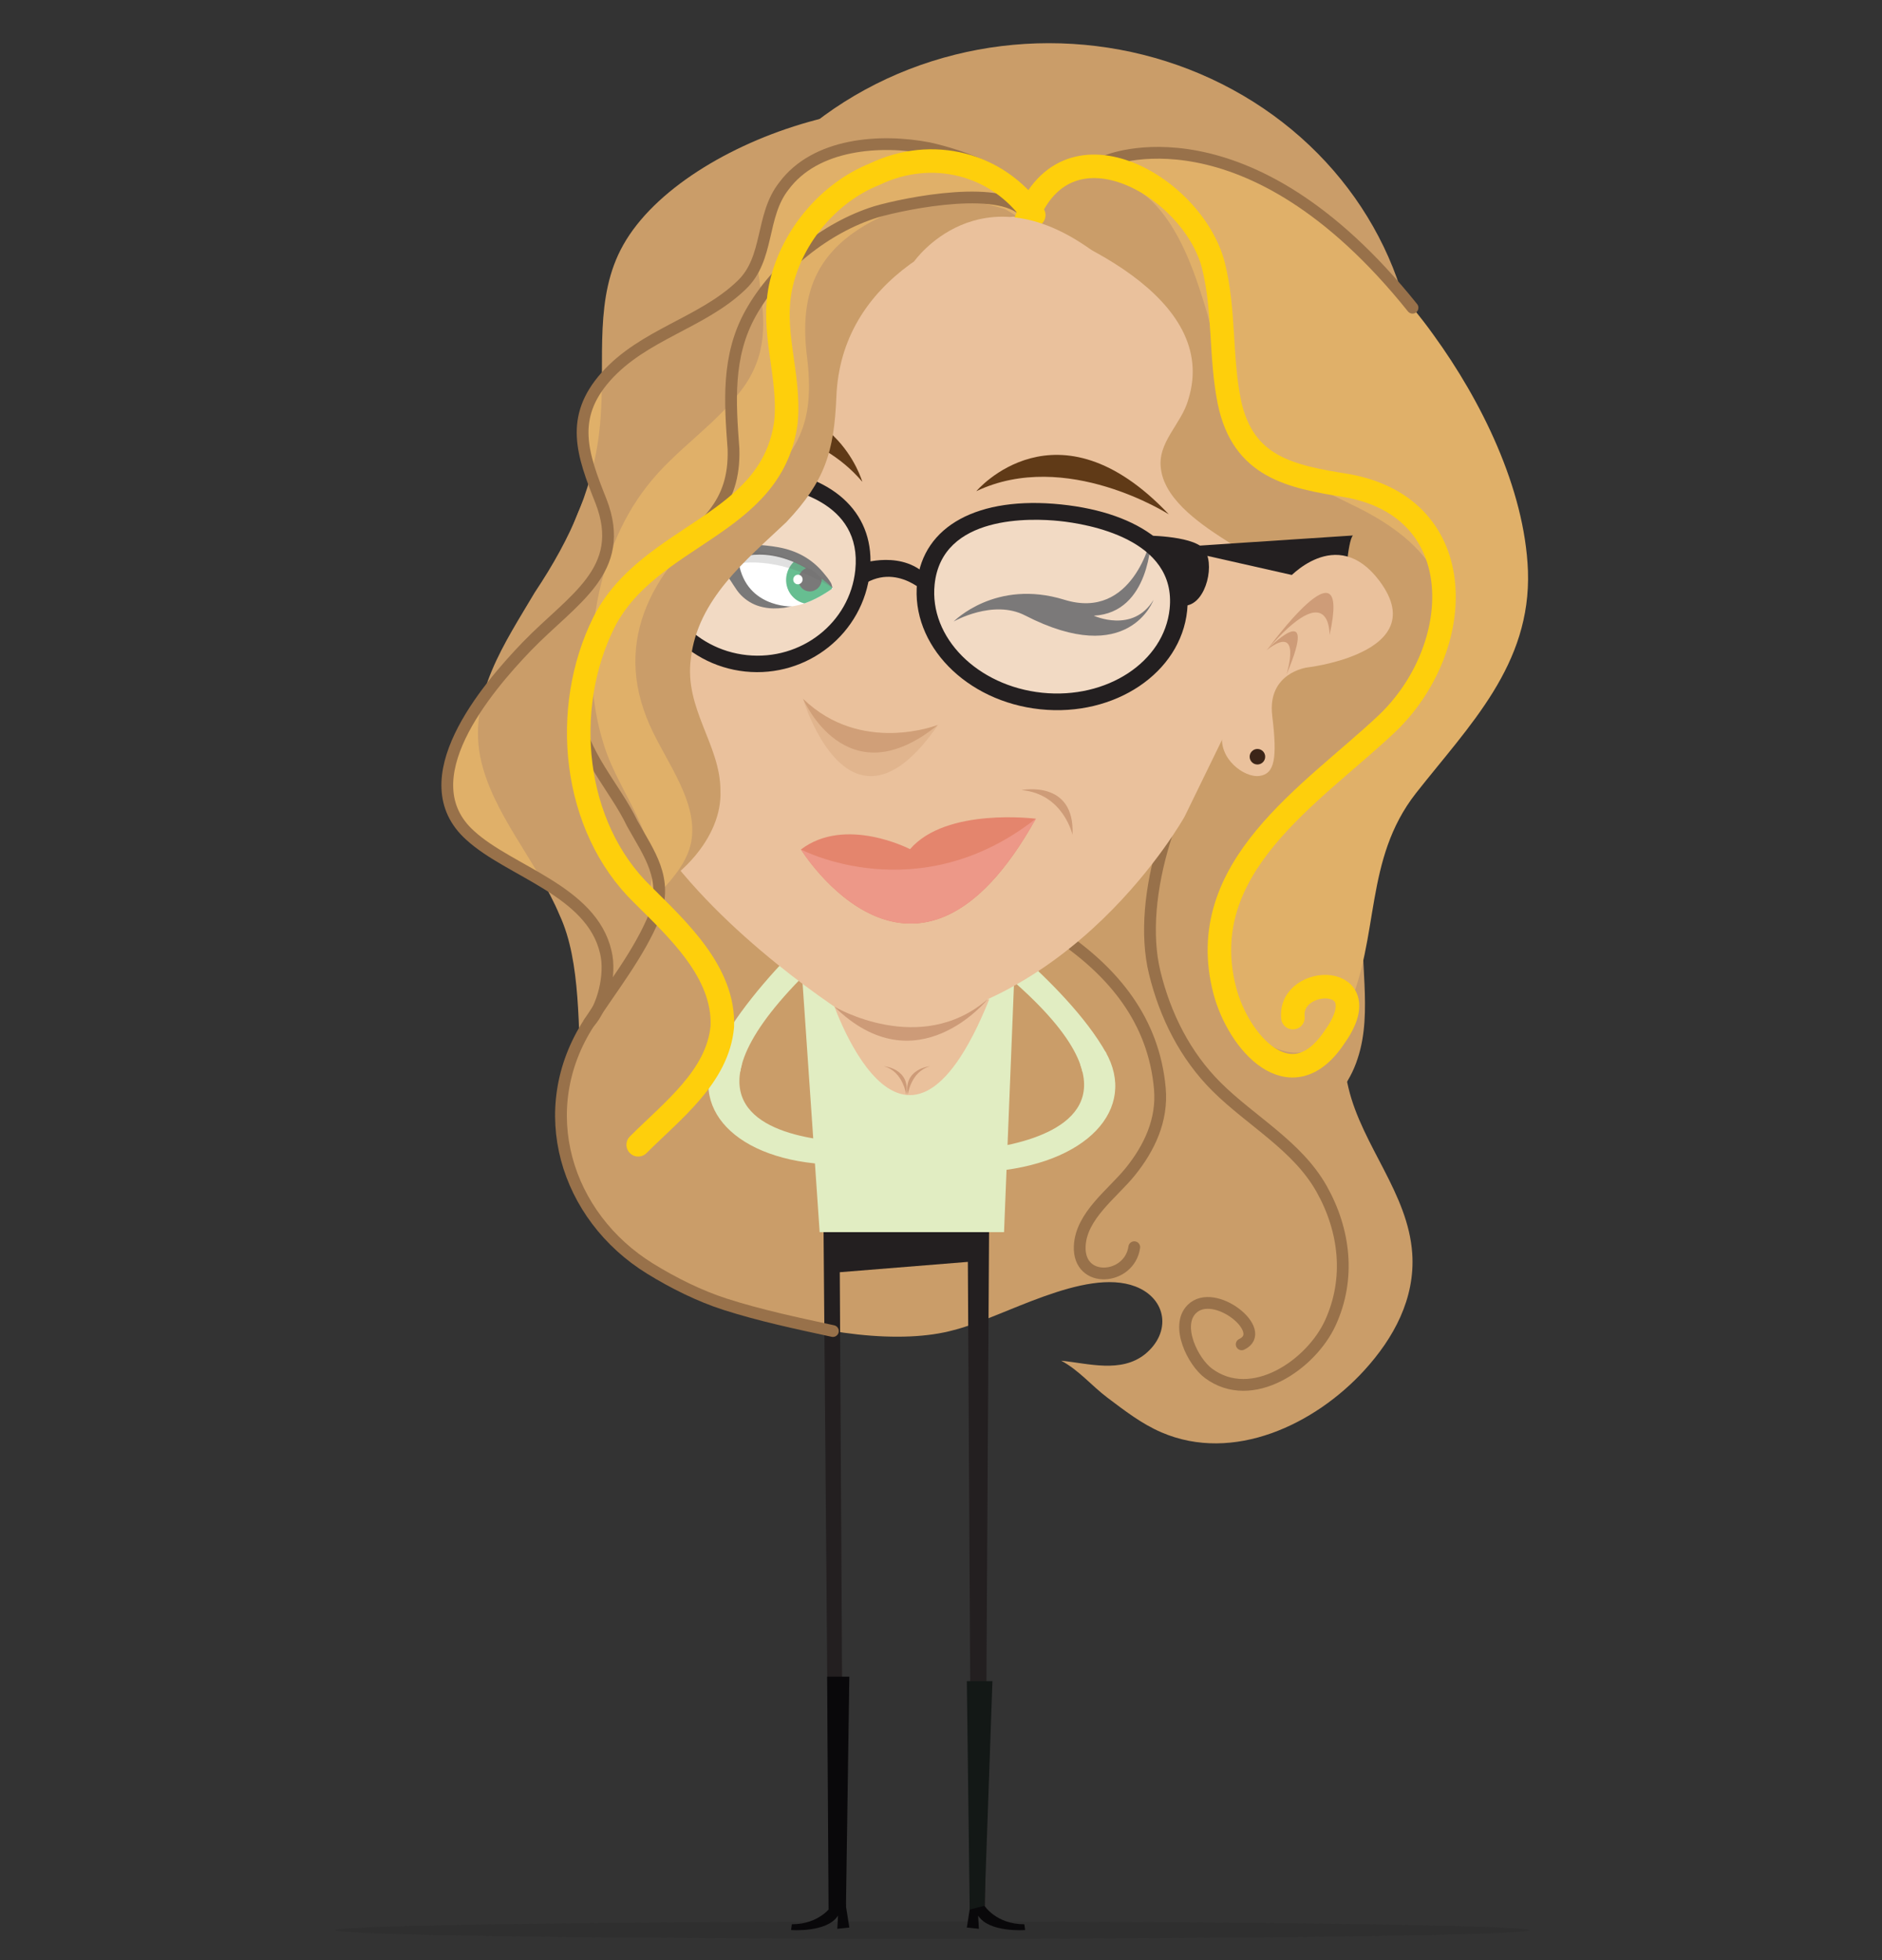 <?xml version="1.0" encoding="utf-8"?>
<!-- Generator: Adobe Illustrator 16.0.0, SVG Export Plug-In . SVG Version: 6.00 Build 0)  -->
<!DOCTYPE svg PUBLIC "-//W3C//DTD SVG 1.1//EN" "http://www.w3.org/Graphics/SVG/1.1/DTD/svg11.dtd">
<svg version="1.1" id="Layer_1" xmlns="http://www.w3.org/2000/svg" xmlns:xlink="http://www.w3.org/1999/xlink" x="0px" y="0px"
	 width="480px" height="500px" viewBox="0 0 480 500" enable-background="new 0 0 480 500" xml:space="preserve">
<rect x="0" y="0" width="480" height="500" fill="#333333" stroke="none"/>
<path fill="#E0B069" d="M151.754,120.135c0,0-7.798-14.481,1.753-22.853l4.062,11.426l-2.628,11.427l-4.055,0.429"/>
<path fill="#E0B069" d="M123.071,178.268c0,0-26.02,29.398,14.48,45.077l-3.232-28.394L123.071,178.268z"/>
<ellipse fill="#CA9D69" cx="267.521" cy="99.588" rx="93.79" ry="88.573"/>
<g>
	<path fill="#CA9D69" d="M260.304,35.522c-24.786-19.827-85.669-0.91-101.324,26.922c-7.538,13.335-4.639,28.991-5.799,44.066
		c-1.159,16.815-7.538,30.731-16.814,44.647c-7.538,12.755-16.815,26.092-13.916,41.747c2.899,14.495,14.495,26.671,20.294,40.587
		c11.017,23.774-3.479,67.839,22.033,82.917c22.613,13.335,60.882,7.536,86.395,5.218c23.193-1.739,46.966-15.655,67.26-26.092
		c11.017-5.799,23.771-12.757,27.831-25.513c4.06-12.177,0-26.093,1.739-38.269c3.479-33.049,38.269-54.502,37.688-86.973
		c-0.58-28.411-23.773-66.1-46.385-82.334c-24.934-17.975-62.043-25.513-92.192-27.832c-2.899,0-7.81,2.152-10.128,2.152"/>
</g>
<g>
	<path fill="#CA9D69" d="M348.772,223.345c-6.359,17.383-9.184,35.959-4.849,54.171c3.518,14.778,15.221,26.845,16.265,42.239
		c0.775,11.473-4.712,21.584-12.265,29.842c-12.579,13.749-33.317,23.685-51.693,15.783c-5.055-2.174-9.431-5.572-13.793-8.859
		c-4.044-3.048-7.254-7.004-11.776-9.425c6.912,0.693,15.255,3.235,21.386-1.67c6.782-5.549,5.55-14.18-2.466-17.264
		c-12.947-4.934-33.911,8.016-46.243,11.099c-26.513,7.399-84.308-9.893-97.873-37.64c-6.782-13.563-0.229-28.487,4.704-42.668
		c3.083-9.249,19.797-4.163,24.73-12.795c0.617-1.85,3.083-5.55,0.617-1.85"/>
</g>
<path fill="none" stroke="#98714A" stroke-width="3" stroke-linecap="round" stroke-linejoin="round" stroke-miterlimit="10" d="
	M312.337,185.106c-12.606,14.782-22.606,43.477-17.823,63.041c2.674,10.938,7.778,21.134,15.804,29.113
	c8.733,8.682,20.549,15.006,26.731,25.966c5.987,10.608,7.424,22.959,2.243,34.239c-4.881,10.635-19.979,21.073-31.074,12.849
	c-3.963-2.937-8.491-12.089-4.284-16.354c5.695-5.776,19.859,5.635,12.752,8.965"/>
<path fill="none" stroke="#98714A" stroke-width="3" stroke-linecap="round" stroke-linejoin="round" stroke-miterlimit="10" d="
	M270.166,238.582c13.868,9.391,24.104,21.721,25.652,39.089c0.713,8.01-2.645,15.163-7.583,21.262
	c-4.474,5.527-12.537,11.194-12.853,18.98c-0.394,9.703,12.704,8.689,13.912,0.229"/>
<g>
	<path fill="#E1EDC2" d="M217.886,228.127c0,0-26.526,21.837-35.499,40.946c0.773,0.328,1.538,0.702,2.286,1.137
		c1.423,0.718,2.844,1.853,4.125,3.145c1.57-9.311,12.058-23.378,39.467-44.649L217.886,228.127z"/>
	<path fill="#E1EDC2" d="M189.235,271.424c-2.312-0.525-4.562-1.441-6.646-2.791c-7.287,15.107,6.673,28.473,31.937,28.468
		c-0.578-2.194,0.801-4.243,2.967-5.737C206.892,291.014,184.482,288.297,189.235,271.424z"/>
	<path fill="#E1EDC2" d="M243.926,230.305c0,0,27.974,19.949,38.25,38.384c-0.75,0.388-1.489,0.813-2.202,1.293
		c-1.362,0.824-2.708,2.053-3.895,3.423c-2.211-9.177-13.644-22.482-42.471-41.799L243.926,230.305z"/>
	<path fill="#E1EDC2" d="M275.51,271.513c2.272-0.686,4.443-1.754,6.438-3.244c8.313,14.563-4.683,28.867-29.888,30.618
		c0.421-2.234-1.096-4.186-3.361-5.523C259.258,292.28,281.425,288.016,275.51,271.513z"/>
	<polygon fill="#231F20" points="252.312,304.653 209.951,302.667 211.474,486.248 215.097,485.925 214.185,324.524 246.85,321.888 
		247.765,485.925 251.254,486.163 	"/>
	<path opacity="0.15" fill="#211F1F" d="M237.764,490.149c-84.112,0-152.3,0.991-152.3,2.21c0,1.23,68.188,2.216,152.3,2.216
		c84.123,0,152.328-0.985,152.328-2.216C390.092,491.141,321.887,490.149,237.764,490.149z"/>
	<polyline fill="#E1EDC2" points="259.032,240.616 256.078,314.306 209.051,314.306 203.861,238.642 	"/>
	<path fill="#09080A" d="M251.094,486.131c0,0,2.984,4.721,10.163,4.721l0.198,1.469c0,0-9.211,0.728-11.983-3.677l0.19,3.362
		l-3.074-0.321l0.966-6.087L251.094,486.131z"/>
	<path fill="#09080A" d="M212.122,486.131c0,0-2.982,4.721-10.162,4.721l-0.202,1.469c0,0,9.209,0.728,11.978-3.677l-0.183,3.362
		l3.067-0.321l-0.963-6.087L212.122,486.131z"/>
	<polygon fill="#09080A" points="215.762,486.248 216.619,427.695 210.961,427.695 211.328,487.101 	"/>
	<polygon fill="#131816" points="251.094,486.131 253.12,428.837 246.588,428.837 247.319,487.101 	"/>
	<path fill="#EAC19C" d="M211.744,253.822c0,0,18.145,56.708,40.569,1.088l-39.387-1.088"/>
	<path fill="#CD9B78" d="M225.496,272.007c-0.279-0.079,6.863,0.492,5.634,7.293C231.13,279.3,230.383,273.345,225.496,272.007z"/>
	<path fill="#CD9B78" d="M237.155,272.007c0.278-0.079-6.859,0.492-5.637,7.293C231.519,279.3,232.27,273.345,237.155,272.007z"/>
</g>
<path fill="#EAC19C" d="M302.143,208.28c0,0-28.697,51.673-80.707,54.099c0,0-110.084-64.937-46.965-120.45
	c0,0,3.823-117.527,105.089-83.037c101.259,34.48,39.674,114.31,39.674,114.31L302.143,208.28z"/>
<path fill="#603A17" d="M183.375,104.703c-0.87,1.034-1.794,2.021-2.761,2.961c10.243-0.019,28.127,2.042,39.315,15.233
	C219.872,122.695,212.732,98.121,183.375,104.703z"/>
<g>
	<path fill="#FFFFFF" d="M186.481,142.352c0,0,6.104,21.805,25.952,7.677c0,0-11.331-14.708-26.023-7.928"/>
	<g>
		<defs>
			<path id="SVGID_1_" d="M186.481,142.352c0,0,6.104,21.805,25.952,7.677c0,0-11.331-14.708-26.023-7.928"/>
		</defs>
		<clipPath id="SVGID_2_">
			<use xlink:href="#SVGID_1_"  overflow="visible"/>
		</clipPath>
		<path clip-path="url(#SVGID_2_)" fill="#029247" d="M208.099,141.772c3.247,0.802,5.194,4.168,4.35,7.514
			c-0.841,3.349-4.16,5.405-7.407,4.604c-3.251-0.813-5.198-4.18-4.354-7.521C201.53,143.024,204.847,140.96,208.099,141.772z"/>
		<path clip-path="url(#SVGID_2_)" fill="#221F1F" d="M207.352,144.839c1.589,0.394,2.543,2.043,2.132,3.685
			c-0.413,1.639-2.039,2.646-3.629,2.253c-1.595-0.392-2.548-2.046-2.135-3.685C204.134,145.455,205.756,144.444,207.352,144.839z"
			/>
		<path clip-path="url(#SVGID_2_)" fill="#FFFFFF" d="M203.814,146.63c0.634,0.156,1.017,0.819,0.855,1.482
			c-0.171,0.656-0.821,1.061-1.464,0.901c-0.631-0.156-1.018-0.819-0.851-1.477C202.514,146.875,203.17,146.47,203.814,146.63z"/>
	</g>
	<path fill="#221F1F" d="M212.433,150.029c-0.211-0.201-0.309-1.01-0.473-1.286c-0.563-0.979-1.315-1.892-2.059-2.763
		c-2.875-3.369-6.567-5.521-11.475-6.398c-1.99-0.353-4.024-0.542-6.058-0.664c-2.603-0.163-5.25,0.021-7.845-0.238
		c-2.501-0.243-4.805-1.072-6.756-2.36c-0.974-0.644-1.978-1.435-2.67-2.308c-0.674-0.838-1.148-1.876-1.362-2.881
		c0,0-0.444,7.605,8.944,11.021c0,0-2.723,0.828-7.469-1.586c0,0,1.561,2.284,6.365,4.104c1.415,0.541,2.904,1.146,3.838,2.223
		c1.327,1.521,2.083,3.37,3.514,4.852c1.283,1.32,2.929,2.4,4.875,2.942c1.064,0.297,2.298,0.503,3.441,0.511
		c0.873,0.008,1.757-0.041,2.625-0.145c0.683-0.077,1.447-0.329,2.122-0.361c0,0-12.377,0.453-13.733-12.295
		C188.256,142.396,198.853,137.577,212.433,150.029z"/>
	<path opacity="0.2" fill="#010101" d="M187.309,143.961c0,0,10.38-3.033,25.124,6.067l-5.243-4.599l-7.527-3.579l-7.443-1.45
		l-3.234,0.7L187.309,143.961z"/>
</g>
<path fill="#D09F78" d="M204.832,178.268c0,0,10.936,25.743,34.377,6.645C239.209,184.913,219.669,192.619,204.832,178.268z"/>
<path opacity="0.37" fill="#D09F78" d="M204.832,178.34c0,0,11.749,39.363,34.375,6.644
	C239.206,184.983,219.669,192.69,204.832,178.34z"/>
<path fill="#603A17" d="M249.011,125.293c0,0,20.525-24.351,49.11,5.921C298.121,131.215,271.907,114.398,249.011,125.293z"/>
<path fill="#231F20" d="M243.242,158.531c0,0,10.663-10.959,28.206-5.548c17.528,5.414,22.125-15.676,22.125-15.676
	s-0.18,18.998-14.609,19.747c0,0,9.99,4.619,15.227-4.019c0,0-6.271,17.569-32.746,3.958
	C253.262,152.78,243.242,158.531,243.242,158.531z"/>
<path fill="#CD9B78" d="M212.812,256.791c0,0,21.887,12.938,39.076-1.891C251.888,254.9,233.803,277.354,212.812,256.791z"/>
<path fill="#DACF8D" d="M323.15,84.644"/>
<path fill="#CE9C78" d="M273.541,212.958c0,0-2.333-10.483-13.024-11.417C260.517,201.541,274.218,198.758,273.541,212.958z"/>
<g>
	<path fill="#E4856D" d="M264.177,208.845c0,0-22.861-2.957-32.07,7.767c0,0-16.458-8.566-27.825,0.075
		C204.282,216.687,233.491,264.054,264.177,208.845z"/>
	<path fill="#ED9888" d="M264.177,208.845c0.327-0.254-0.408,0.728-0.612,1.084c-30.46,53.498-59.283,6.757-59.283,6.757
		S234.1,232.462,264.177,208.845z"/>
</g>
<g>
	<path fill="#CA9D69" d="M253.801,53.749c19.134,5.798,57.402,22.034,49.286,48.126c-1.74,6.377-8.118,11.016-6.958,17.974
		c1.158,8.118,11.016,14.496,17.395,18.555c13.916,8.697,35.948,15.655,48.704,1.159c14.495-16.235-7.537-42.327-15.654-57.402
		c-1.16,1.159-42.235-32.949-43.394-31.79"/>
</g>
<g>
	<g>
		<path opacity="0.4" fill="#FFFFFF" d="M234.762,150.753c-1.366,13.145,12.414,25.35,30.79,27.261
			c18.375,1.91,34.38-7.196,35.755-20.347c1.369-13.144-12.418-25.348-30.792-27.266
			C252.131,128.498,236.129,137.607,234.762,150.753z"/>
		<path fill="#231F20" d="M233.906,148.616c1.513-14.499,15.591-22.133,36.739-19.938c10.292,1.069,18.481,4.038,24.039,8.451
			c5.958,4.736,8.878,11.138,8.096,18.644c-1.652,15.849-18.437,27.137-37.429,25.159
			C246.364,178.958,232.258,164.457,233.906,148.616z M238.375,149.076c-1.413,13.52,10.886,25.907,27.415,27.631
			c16.53,1.718,31.117-7.879,32.525-21.398c1.862-17.88-21.042-21.672-28.106-22.402
			C263.21,132.175,240.234,131.193,238.375,149.076z"/>
		<path fill="#231F20" d="M291.332,136.595c0,0,12.381-0.112,15.562,3.292c3.182,3.392,0.888,14.035-4.465,14.594
			C302.429,154.481,297.069,138.027,291.332,136.595z"/>
	</g>
	<g>
		<path opacity="0.4" fill="#FFFFFF" d="M165.313,142.132c-1.42,13.646,9.86,26.005,25.196,27.602
			c15.329,1.587,28.918-8.182,30.341-21.831c1.421-13.646-9.854-26.003-25.19-27.599
			C180.325,118.714,166.739,128.484,165.313,142.132z"/>
		<path fill="#231F20" d="M190.081,171.297c-15.885-1.651-27.493-15.76-25.855-31.457c0.771-7.427,4.368-13.094,10.135-16.57
			c5.366-3.238,12.618-4.583,21.238-3.684c17.7,1.838,27.772,11.889,26.274,26.246C220.241,161.527,205.981,172.948,190.081,171.297
			z M195.161,123.766c-5.911-0.616-25.355-1.242-27.205,16.464c-1.391,13.388,8.731,25.442,22.564,26.883
			c13.836,1.441,26.228-8.277,27.619-21.667C219.985,127.737,201.018,124.379,195.161,123.766z"/>
		<path fill="#231F20" d="M177.205,123.375c0,0-10.113-2.436-13.351,0.267c-3.245,2.696-3.373,13.463,0.905,15.014
			C164.76,138.656,172.236,123.694,177.205,123.375z"/>
	</g>
	<path fill="#231F20" d="M236.281,151.463c0,0-9.24-9.677-18.831-0.086l2.11-7.571c0,0,10.98-3.834,17.464,3.688L236.281,151.463z"
		/>
	<path fill="#231F20" d="M307.948,141.806l35.094,7.928c0,0,0.618-11.714,2.017-13.139l-41.879,2.756L307.948,141.806z"/>
</g>
<path fill="#EAC19C" d="M328.327,147.825c0,0,12.481-14.366,23.502,0.362c7.486,10.009,1.338,15.671-5.816,18.741
	c-5.969,2.573-12.646,3.338-12.646,3.338s-10.218,1.309-8.886,12.337c1.348,11.03,0.567,14.802-3.274,15.33
	c-3.832,0.524-10.448-4.377-9.448-10.604C316.05,160.456,328.327,147.825,328.327,147.825z"/>
<g>
	<path fill="#CE9C78" d="M323.155,165.792c0,0,21.789-30.049,15.944-3.778C339.1,162.014,339.584,146.75,323.155,165.792z"/>
	<path fill="#CE9C78" d="M323.027,165.862c0,0,13.797-14.245,5.083,6.2C328.11,172.062,332.367,158.619,323.027,165.862z"/>
</g>
<circle fill="#3C2518" cx="320.702" cy="193.03" r="1.98"/>
<g>
	<path fill="#CA9D69" d="M270.135,52.587c-26.672,4.639-55.663,18.556-56.822,48.706c-0.58,13.916-2.898,21.453-12.756,31.89
		c-10.437,9.857-22.613,19.714-24.353,34.79c-1.74,12.757,7.538,22.033,7.538,33.63c0.58,12.177-11.017,23.772-22.033,27.832
		c-20.294,7.537-26.672-12.757-25.513-28.992c1.74-27.252,2.321-51.221,13.338-74.414c9.857-19.715,24.352-36.913,38.268-55.467
		c24.932-33.049,56.822-44.066,94.511-27.251"/>
</g>
<g>
	<path fill="#E0B069" d="M261.578,55.566c1.382,2.302-4.142-1.841-5.522-2.302c-10.127-3.222-20.253-3.222-29.919,1.381
		c-17.492,7.825-22.555,19.333-20.254,36.824c2.302,19.332-4.142,26.697-19.332,37.745c-17.952,13.349-30.38,31.76-21.634,53.855
		c3.682,9.666,12.888,20.253,11.507,30.84c-0.92,7.365-7.825,13.349-12.888,18.412c8.746-15.19-5.524-28.538-9.667-42.808
		c-6.444-20.713-2.302-48.332,11.047-65.362c7.365-9.667,18.412-16.111,25.316-26.237c5.985-9.207,4.604-17.492,3.223-28.079
		c-1.841-18.872,11.507-31.3,30.379-32.681c7.825-0.459,43.268,11.047,39.125,20.254"/>
</g>
<g>
	<path fill="none" stroke="#98714A" stroke-width="3" stroke-linecap="round" stroke-linejoin="round" stroke-miterlimit="10" d="
		M262.001,54.909c-5.258-8.326-31.109-3.067-38.558-0.877c-12.707,3.944-25.413,14.021-31.985,25.851
		c-6.135,10.954-5.258,22.784-4.382,34.614c0.438,14.459-7.449,19.717-17.965,28.479c-10.953,9.202-23.222,23.223-21.907,38.558
		c0.876,10.516,9.639,19.279,14.021,28.479c4.381,7.887,9.201,14.021,5.696,23.66c-3.944,9.64-10.955,18.403-16.65,27.167
		c-14.475,22.268-6.016,49.465,15.54,62.774c5.858,3.618,12.625,7.004,19.195,9.103c8.978,2.869,18.226,4.824,27.426,6.814"/>
	<path fill="none" stroke="#98714A" stroke-width="3" stroke-linecap="round" stroke-linejoin="round" stroke-miterlimit="10" d="
		M262.647,55.499c0.401-10.453-18.494-16.081-25.73-17.69c-12.463-2.412-28.948-1.206-36.988,9.649
		c-6.03,7.639-3.618,18.495-10.854,25.329c-10.052,9.648-24.927,12.463-34.576,23.318c-9.247,10.454-6.032,19.701-1.207,31.762
		c6.835,17.69-7.237,24.927-18.896,36.988c-10.453,10.856-30.153,34.174-14.474,48.245c10.051,9.247,30.958,14.072,34.576,29.751
		c1.433,5.731-0.75,14.217-4.227,17.991"/>
	<path fill="none" stroke="#FECF0C" stroke-width="6" stroke-linecap="round" stroke-linejoin="round" stroke-miterlimit="10" d="
		M263.658,54.869c-9.277-13.335-26.093-17.395-40.587-10.437c-11.597,4.639-20.874,15.655-23.773,27.832
		c-2.899,12.177,2.319,23.194,1.16,35.37c-3.479,26.671-34.79,28.41-46.387,51.023c-11.016,22.034-8.118,52.184,9.857,69.579
		c8.697,8.697,20.874,19.715,20.294,33.63c-1.16,12.757-12.757,21.454-21.454,30.151"/>
</g>
<g>
	<path fill="#E0B069" d="M262.06,54.005c15.335-11.604,29.425-20.307,48.901-12.433c21.135,9.118,41.441,25.28,54.704,43.928
		c12.016,16.577,23.205,38.956,24.035,60.091c0.828,24.036-14.919,39.37-28.594,56.775c-13.263,16.991-9.118,36.468-17.406,55.116
		c-11.189,24.451-33.153,3.316-33.982-15.333c-1.658-30.667,30.667-46,48.486-65.062c19.063-20.721,9.532-37.298-12.846-48.073
		c-9.119-4.559-19.063-8.704-25.28-16.991c-7.045-9.117-9.117-20.721-12.019-31.496c-4.972-16.991-12.847-39.369-34.811-34.811
		c-3.315,0.829-7.044,2.487-10.361,3.73L262.06,54.005z"/>
</g>
<path fill="none" stroke="#98714A" stroke-width="3" stroke-linecap="round" stroke-linejoin="round" stroke-miterlimit="10" d="
	M282.176,41.08c0,0,35.722-15.456,78.085,37.419"/>
<path fill="none" stroke="#FECF0C" stroke-width="6" stroke-linecap="round" stroke-linejoin="round" stroke-miterlimit="10" d="
	M261.339,57.225c9.856-28.992,42.905-9.858,48.125,10.437c2.899,11.596,1.738,23.192,4.059,34.789
	c3.479,16.814,15.655,19.135,30.151,21.453c31.89,5.798,30.15,41.747,9.856,60.881c-19.134,17.975-49.286,36.529-41.167,67.84
	c3.479,13.336,16.814,28.412,27.831,12.176c12.177-16.814-11.597-16.235-10.437-5.219"/>
<path fill="#EAC19C" d="M233.171,66.653c0,0,16.526-23.562,45.228-2.851c28.703,20.71-18.552,9.638-18.084,9.638
	C260.783,73.439,232.07,66.729,233.171,66.653z"/>
<g>
</g>
<g>
</g>
<g>
</g>
<g>
</g>
<g>
</g>
<g>
</g>
</svg>
